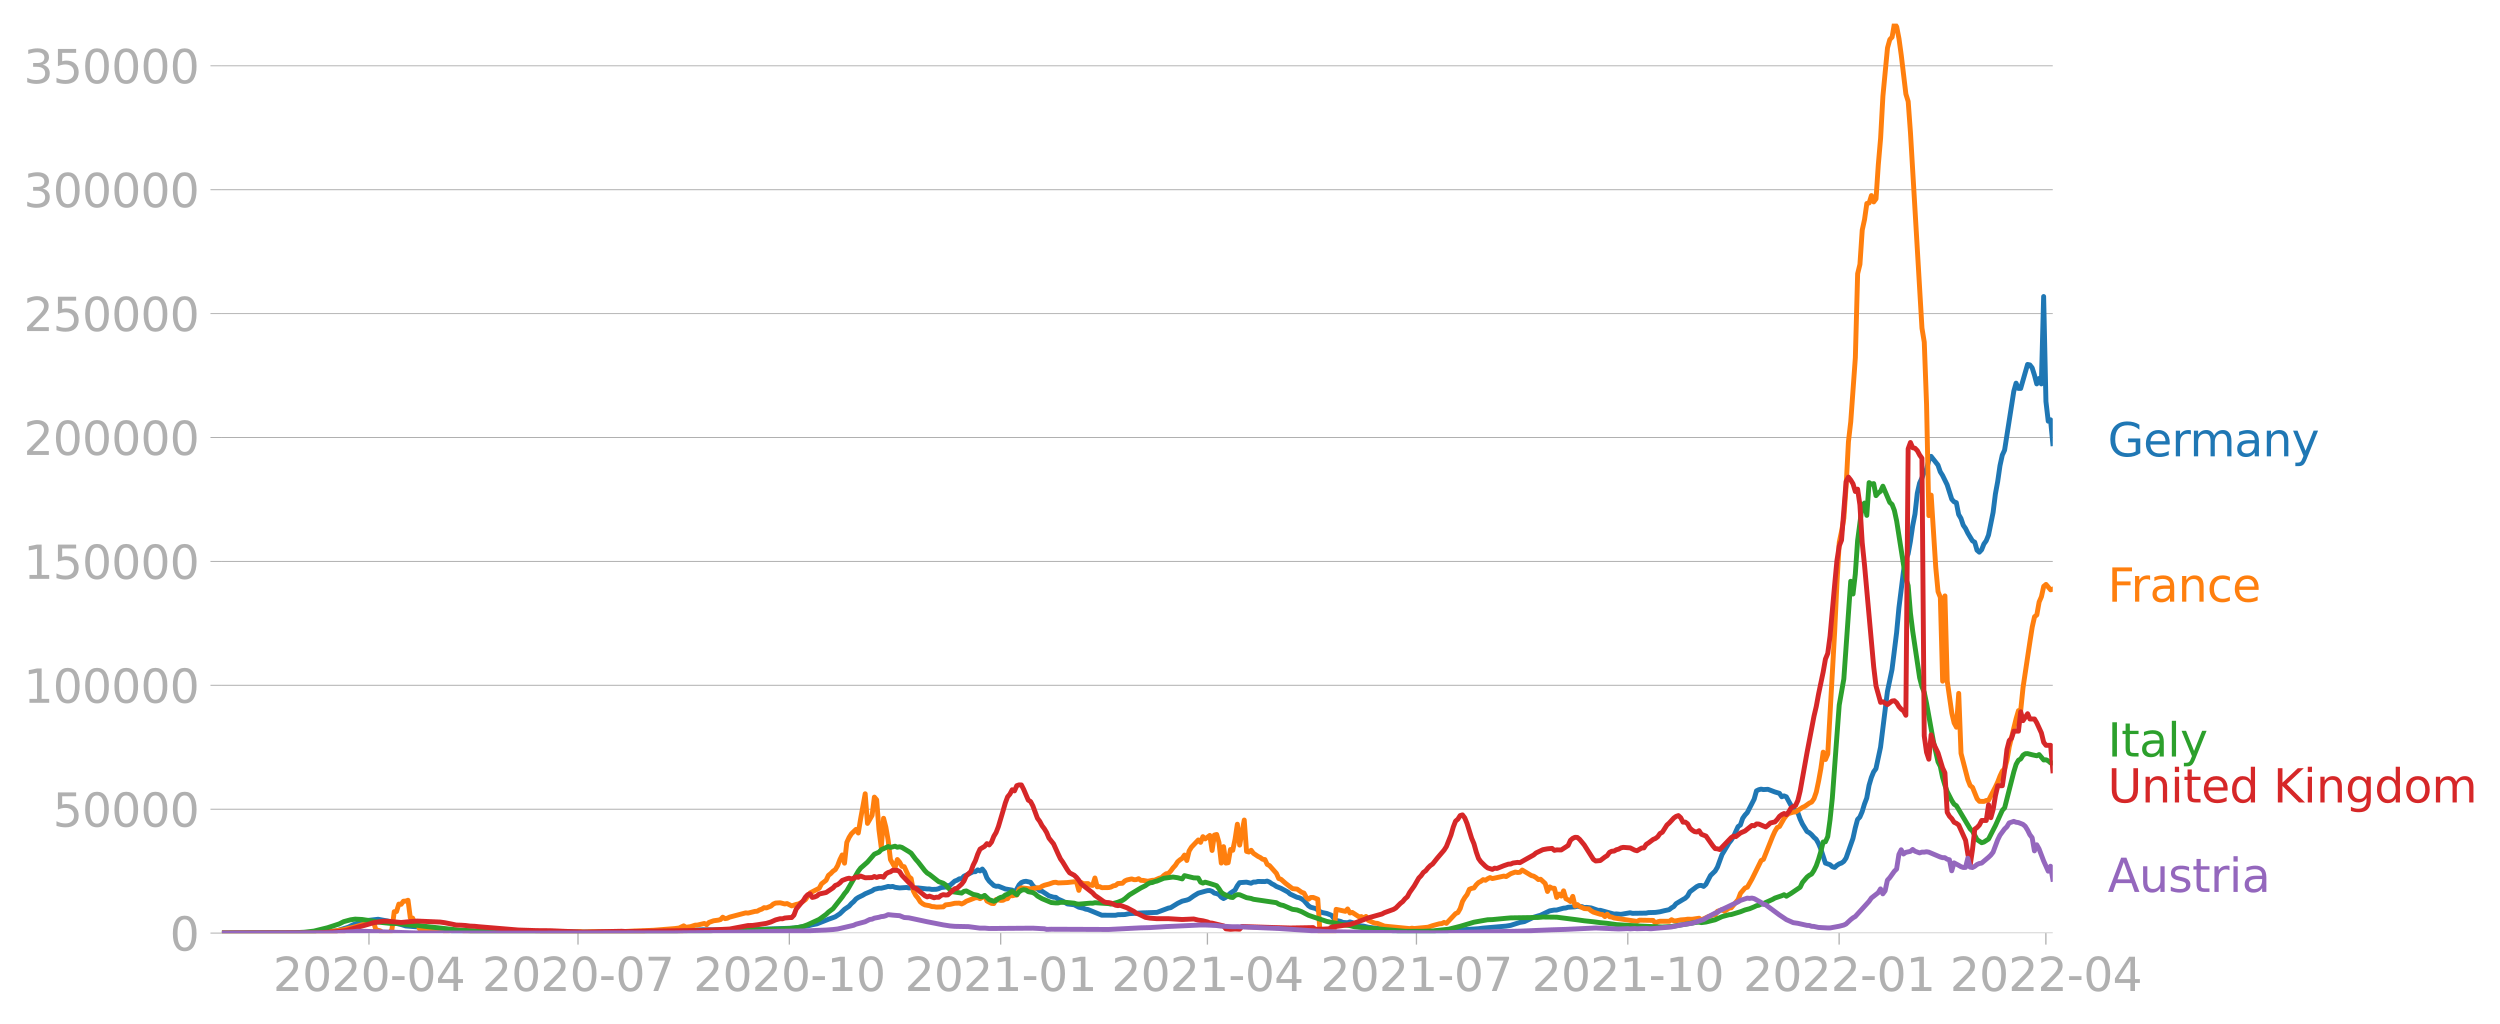 <svg xmlns:xlink="http://www.w3.org/1999/xlink" width="1015.94" height="416.199" viewBox="0 0 761.955 312.149" xmlns="http://www.w3.org/2000/svg"><defs><style>*{stroke-linejoin:round;stroke-linecap:butt}</style></defs><g id="figure_1"><path d="M0 312.15h761.955V0H0v312.15z" style="fill:none" id="patch_1"/><g id="axes_1"><path d="M67.645 284.4h558V7.2h-558v277.2z" style="fill:none" id="patch_2"/><g id="matplotlib.axis_1"><g id="xtick_1"><g id="line2d_1"><defs><path id="m8385f66cf1" d="M0 0v3.5" style="stroke:#b0b0b0;stroke-width:.4"/></defs><use xlink:href="#m8385f66cf1" x="112.453" y="284.4" style="fill:#b0b0b0;stroke:#b0b0b0;stroke-width:.4"/></g><g style="fill:#b0b0b0" transform="matrix(.14 0 0 -.14 83.205 302.038)" id="text_1"><defs><path id="DejaVuSans-32" d="M1228 531h2203V0H469v531q359 372 979 998 621 627 780 809 303 340 423 576 121 236 121 464 0 372-261 606-261 235-680 235-297 0-627-103-329-103-704-313v638q381 153 712 231 332 78 607 78 725 0 1156-363 431-362 431-968 0-288-108-546-107-257-392-607-78-91-497-524-418-433-1181-1211z" transform="scale(.016)"/><path id="DejaVuSans-30" d="M2034 4250q-487 0-733-480-245-479-245-1442 0-959 245-1439 246-480 733-480 491 0 736 480 246 480 246 1439 0 963-246 1442-245 480-736 480zm0 500q785 0 1199-621 414-620 414-1801 0-1178-414-1799Q2819-91 2034-91q-784 0-1198 620-414 621-414 1799 0 1181 414 1801 414 621 1198 621z" transform="scale(.016)"/><path id="DejaVuSans-2d" d="M313 2009h1684v-512H313v512z" transform="scale(.016)"/><path id="DejaVuSans-34" d="M2419 4116 825 1625h1594v2491zm-166 550h794V1625h666v-525h-666V0h-628v1100H313v609l1940 2957z" transform="scale(.016)"/></defs><use xlink:href="#DejaVuSans-32"/><use xlink:href="#DejaVuSans-30" x="63.623"/><use xlink:href="#DejaVuSans-32" x="127.246"/><use xlink:href="#DejaVuSans-30" x="190.869"/><use xlink:href="#DejaVuSans-2d" x="254.492"/><use xlink:href="#DejaVuSans-30" x="290.576"/><use xlink:href="#DejaVuSans-34" x="354.199"/></g></g><g id="xtick_2"><use xlink:href="#m8385f66cf1" x="176.164" y="284.4" style="fill:#b0b0b0;stroke:#b0b0b0;stroke-width:.4" id="line2d_2"/><g style="fill:#b0b0b0" transform="matrix(.14 0 0 -.14 146.916 302.038)" id="text_2"><defs><path id="DejaVuSans-37" d="M525 4666h3000v-269L1831 0h-659l1594 4134H525v532z" transform="scale(.016)"/></defs><use xlink:href="#DejaVuSans-32"/><use xlink:href="#DejaVuSans-30" x="63.623"/><use xlink:href="#DejaVuSans-32" x="127.246"/><use xlink:href="#DejaVuSans-30" x="190.869"/><use xlink:href="#DejaVuSans-2d" x="254.492"/><use xlink:href="#DejaVuSans-30" x="290.576"/><use xlink:href="#DejaVuSans-37" x="354.199"/></g></g><g id="xtick_3"><use xlink:href="#m8385f66cf1" x="240.576" y="284.4" style="fill:#b0b0b0;stroke:#b0b0b0;stroke-width:.4" id="line2d_3"/><g style="fill:#b0b0b0" transform="matrix(.14 0 0 -.14 211.328 302.038)" id="text_3"><defs><path id="DejaVuSans-31" d="M794 531h1031v3560L703 3866v575l1116 225h631V531h1031V0H794v531z" transform="scale(.016)"/></defs><use xlink:href="#DejaVuSans-32"/><use xlink:href="#DejaVuSans-30" x="63.623"/><use xlink:href="#DejaVuSans-32" x="127.246"/><use xlink:href="#DejaVuSans-30" x="190.869"/><use xlink:href="#DejaVuSans-2d" x="254.492"/><use xlink:href="#DejaVuSans-31" x="290.576"/><use xlink:href="#DejaVuSans-30" x="354.199"/></g></g><g id="xtick_4"><use xlink:href="#m8385f66cf1" x="304.988" y="284.4" style="fill:#b0b0b0;stroke:#b0b0b0;stroke-width:.4" id="line2d_4"/><g style="fill:#b0b0b0" transform="matrix(.14 0 0 -.14 275.74 302.038)" id="text_4"><use xlink:href="#DejaVuSans-32"/><use xlink:href="#DejaVuSans-30" x="63.623"/><use xlink:href="#DejaVuSans-32" x="127.246"/><use xlink:href="#DejaVuSans-31" x="190.869"/><use xlink:href="#DejaVuSans-2d" x="254.492"/><use xlink:href="#DejaVuSans-30" x="290.576"/><use xlink:href="#DejaVuSans-31" x="354.199"/></g></g><g id="xtick_5"><use xlink:href="#m8385f66cf1" x="367.999" y="284.4" style="fill:#b0b0b0;stroke:#b0b0b0;stroke-width:.4" id="line2d_5"/><g style="fill:#b0b0b0" transform="matrix(.14 0 0 -.14 338.75 302.038)" id="text_5"><use xlink:href="#DejaVuSans-32"/><use xlink:href="#DejaVuSans-30" x="63.623"/><use xlink:href="#DejaVuSans-32" x="127.246"/><use xlink:href="#DejaVuSans-31" x="190.869"/><use xlink:href="#DejaVuSans-2d" x="254.492"/><use xlink:href="#DejaVuSans-30" x="290.576"/><use xlink:href="#DejaVuSans-34" x="354.199"/></g></g><g id="xtick_6"><use xlink:href="#m8385f66cf1" x="431.71" y="284.4" style="fill:#b0b0b0;stroke:#b0b0b0;stroke-width:.4" id="line2d_6"/><g style="fill:#b0b0b0" transform="matrix(.14 0 0 -.14 402.462 302.038)" id="text_6"><use xlink:href="#DejaVuSans-32"/><use xlink:href="#DejaVuSans-30" x="63.623"/><use xlink:href="#DejaVuSans-32" x="127.246"/><use xlink:href="#DejaVuSans-31" x="190.869"/><use xlink:href="#DejaVuSans-2d" x="254.492"/><use xlink:href="#DejaVuSans-30" x="290.576"/><use xlink:href="#DejaVuSans-37" x="354.199"/></g></g><g id="xtick_7"><use xlink:href="#m8385f66cf1" x="496.122" y="284.4" style="fill:#b0b0b0;stroke:#b0b0b0;stroke-width:.4" id="line2d_7"/><g style="fill:#b0b0b0" transform="matrix(.14 0 0 -.14 466.874 302.038)" id="text_7"><use xlink:href="#DejaVuSans-32"/><use xlink:href="#DejaVuSans-30" x="63.623"/><use xlink:href="#DejaVuSans-32" x="127.246"/><use xlink:href="#DejaVuSans-31" x="190.869"/><use xlink:href="#DejaVuSans-2d" x="254.492"/><use xlink:href="#DejaVuSans-31" x="290.576"/><use xlink:href="#DejaVuSans-30" x="354.199"/></g></g><g id="xtick_8"><use xlink:href="#m8385f66cf1" x="560.533" y="284.4" style="fill:#b0b0b0;stroke:#b0b0b0;stroke-width:.4" id="line2d_8"/><g style="fill:#b0b0b0" transform="matrix(.14 0 0 -.14 531.285 302.038)" id="text_8"><use xlink:href="#DejaVuSans-32"/><use xlink:href="#DejaVuSans-30" x="63.623"/><use xlink:href="#DejaVuSans-32" x="127.246"/><use xlink:href="#DejaVuSans-32" x="190.869"/><use xlink:href="#DejaVuSans-2d" x="254.492"/><use xlink:href="#DejaVuSans-30" x="290.576"/><use xlink:href="#DejaVuSans-31" x="354.199"/></g></g><g id="xtick_9"><use xlink:href="#m8385f66cf1" x="623.545" y="284.4" style="fill:#b0b0b0;stroke:#b0b0b0;stroke-width:.4" id="line2d_9"/><g style="fill:#b0b0b0" transform="matrix(.14 0 0 -.14 594.297 302.038)" id="text_9"><use xlink:href="#DejaVuSans-32"/><use xlink:href="#DejaVuSans-30" x="63.623"/><use xlink:href="#DejaVuSans-32" x="127.246"/><use xlink:href="#DejaVuSans-32" x="190.869"/><use xlink:href="#DejaVuSans-2d" x="254.492"/><use xlink:href="#DejaVuSans-30" x="290.576"/><use xlink:href="#DejaVuSans-34" x="354.199"/></g></g></g><g id="matplotlib.axis_2"><g id="ytick_1"><path d="M67.645 284.4h558" clip-path="url(#p8965f53c51)" style="fill:none;stroke:#b0b0b0;stroke-width:.3;stroke-linecap:square" id="line2d_10"/><g id="line2d_11"><defs><path id="m724ae1d607" d="M0 0h-3.5" style="stroke:#b0b0b0;stroke-width:.3"/></defs><use xlink:href="#m724ae1d607" x="67.645" y="284.4" style="fill:#b0b0b0;stroke:#b0b0b0;stroke-width:.3"/></g><use xlink:href="#DejaVuSans-30" style="fill:#b0b0b0" transform="matrix(.14 0 0 -.14 51.737 289.719)" id="text_10"/></g><g id="ytick_2"><path d="M67.645 246.636h558" clip-path="url(#p8965f53c51)" style="fill:none;stroke:#b0b0b0;stroke-width:.3;stroke-linecap:square" id="line2d_12"/><use xlink:href="#m724ae1d607" x="67.645" y="246.636" style="fill:#b0b0b0;stroke:#b0b0b0;stroke-width:.3" id="line2d_13"/><g style="fill:#b0b0b0" transform="matrix(.14 0 0 -.14 16.108 251.955)" id="text_11"><defs><path id="DejaVuSans-35" d="M691 4666h2478v-532H1269V2991q137 47 274 70 138 23 276 23 781 0 1237-428 457-428 457-1159 0-753-469-1171Q2575-91 1722-91q-294 0-599 50Q819 9 494 109v635q281-153 581-228t634-75q541 0 856 284 316 284 316 772 0 487-316 771-315 285-856 285-253 0-505-56-251-56-513-175v2344z" transform="scale(.016)"/></defs><use xlink:href="#DejaVuSans-35"/><use xlink:href="#DejaVuSans-30" x="63.623"/><use xlink:href="#DejaVuSans-30" x="127.246"/><use xlink:href="#DejaVuSans-30" x="190.869"/><use xlink:href="#DejaVuSans-30" x="254.492"/></g></g><g id="ytick_3"><path d="M67.645 208.872h558" clip-path="url(#p8965f53c51)" style="fill:none;stroke:#b0b0b0;stroke-width:.3;stroke-linecap:square" id="line2d_14"/><use xlink:href="#m724ae1d607" x="67.645" y="208.872" style="fill:#b0b0b0;stroke:#b0b0b0;stroke-width:.3" id="line2d_15"/><g style="fill:#b0b0b0" transform="matrix(.14 0 0 -.14 7.2 214.191)" id="text_12"><use xlink:href="#DejaVuSans-31"/><use xlink:href="#DejaVuSans-30" x="63.623"/><use xlink:href="#DejaVuSans-30" x="127.246"/><use xlink:href="#DejaVuSans-30" x="190.869"/><use xlink:href="#DejaVuSans-30" x="254.492"/><use xlink:href="#DejaVuSans-30" x="318.115"/></g></g><g id="ytick_4"><path d="M67.645 171.108h558" clip-path="url(#p8965f53c51)" style="fill:none;stroke:#b0b0b0;stroke-width:.3;stroke-linecap:square" id="line2d_16"/><use xlink:href="#m724ae1d607" x="67.645" y="171.108" style="fill:#b0b0b0;stroke:#b0b0b0;stroke-width:.3" id="line2d_17"/><g style="fill:#b0b0b0" transform="matrix(.14 0 0 -.14 7.2 176.427)" id="text_13"><use xlink:href="#DejaVuSans-31"/><use xlink:href="#DejaVuSans-35" x="63.623"/><use xlink:href="#DejaVuSans-30" x="127.246"/><use xlink:href="#DejaVuSans-30" x="190.869"/><use xlink:href="#DejaVuSans-30" x="254.492"/><use xlink:href="#DejaVuSans-30" x="318.115"/></g></g><g id="ytick_5"><path d="M67.645 133.344h558" clip-path="url(#p8965f53c51)" style="fill:none;stroke:#b0b0b0;stroke-width:.3;stroke-linecap:square" id="line2d_18"/><use xlink:href="#m724ae1d607" x="67.645" y="133.344" style="fill:#b0b0b0;stroke:#b0b0b0;stroke-width:.3" id="line2d_19"/><g style="fill:#b0b0b0" transform="matrix(.14 0 0 -.14 7.2 138.663)" id="text_14"><use xlink:href="#DejaVuSans-32"/><use xlink:href="#DejaVuSans-30" x="63.623"/><use xlink:href="#DejaVuSans-30" x="127.246"/><use xlink:href="#DejaVuSans-30" x="190.869"/><use xlink:href="#DejaVuSans-30" x="254.492"/><use xlink:href="#DejaVuSans-30" x="318.115"/></g></g><g id="ytick_6"><path d="M67.645 95.58h558" clip-path="url(#p8965f53c51)" style="fill:none;stroke:#b0b0b0;stroke-width:.3;stroke-linecap:square" id="line2d_20"/><use xlink:href="#m724ae1d607" x="67.645" y="95.581" style="fill:#b0b0b0;stroke:#b0b0b0;stroke-width:.3" id="line2d_21"/><g style="fill:#b0b0b0" transform="matrix(.14 0 0 -.14 7.2 100.9)" id="text_15"><use xlink:href="#DejaVuSans-32"/><use xlink:href="#DejaVuSans-35" x="63.623"/><use xlink:href="#DejaVuSans-30" x="127.246"/><use xlink:href="#DejaVuSans-30" x="190.869"/><use xlink:href="#DejaVuSans-30" x="254.492"/><use xlink:href="#DejaVuSans-30" x="318.115"/></g></g><g id="ytick_7"><path d="M67.645 57.817h558" clip-path="url(#p8965f53c51)" style="fill:none;stroke:#b0b0b0;stroke-width:.3;stroke-linecap:square" id="line2d_22"/><use xlink:href="#m724ae1d607" x="67.645" y="57.817" style="fill:#b0b0b0;stroke:#b0b0b0;stroke-width:.3" id="line2d_23"/><g style="fill:#b0b0b0" transform="matrix(.14 0 0 -.14 7.2 63.136)" id="text_16"><defs><path id="DejaVuSans-33" d="M2597 2516q453-97 707-404 255-306 255-756 0-690-475-1069Q2609-91 1734-91q-293 0-604 58T488 141v609q262-153 574-231 313-78 654-78 593 0 904 234t311 681q0 413-289 645-289 233-804 233h-544v519h569q465 0 712 186t247 536q0 359-255 551-254 193-729 193-260 0-557-57-297-56-653-174v562q360 100 674 150t592 50q719 0 1137-327 419-326 419-882 0-388-222-655t-631-370z" transform="scale(.016)"/></defs><use xlink:href="#DejaVuSans-33"/><use xlink:href="#DejaVuSans-30" x="63.623"/><use xlink:href="#DejaVuSans-30" x="127.246"/><use xlink:href="#DejaVuSans-30" x="190.869"/><use xlink:href="#DejaVuSans-30" x="254.492"/><use xlink:href="#DejaVuSans-30" x="318.115"/></g></g><g id="ytick_8"><path d="M67.645 20.053h558" clip-path="url(#p8965f53c51)" style="fill:none;stroke:#b0b0b0;stroke-width:.3;stroke-linecap:square" id="line2d_24"/><use xlink:href="#m724ae1d607" x="67.645" y="20.053" style="fill:#b0b0b0;stroke:#b0b0b0;stroke-width:.3" id="line2d_25"/><g style="fill:#b0b0b0" transform="matrix(.14 0 0 -.14 7.2 25.372)" id="text_17"><use xlink:href="#DejaVuSans-33"/><use xlink:href="#DejaVuSans-35" x="63.623"/><use xlink:href="#DejaVuSans-30" x="127.246"/><use xlink:href="#DejaVuSans-30" x="190.869"/><use xlink:href="#DejaVuSans-30" x="254.492"/><use xlink:href="#DejaVuSans-30" x="318.115"/></g></g></g><path d="m67.645 284.4 28.705-.104 2.8-.169 2.801-.36.7-.082 3.5-1.083 1.401-.722 1.4-.537.7-.387.7-.218 4.902-.564 4.2.786.7.336 2.1.476 1.401.437 4.9.405 1.401.245 7.702.789 1.4.013 8.401.252 2.1.063 18.904.088 3.5-.13 4.902.126 15.402-.02 6.301-.139 13.303-.433 2.1-.1 11.202.102 2.1-.093 2.801-.076 9.102-.332 2.8-.104 4.201-.652 1.4-.362 1.4-.277 2.1-.831 1.401-.563 1.4-.497.7-.265 1.4-.924 1.401-1.345 1.4-.96.7-.796.7-.592.7-.803.7-.468 1.401-.692.7-.426 1.4-.59.7-.304.7-.469 1.4-.335.701.002 1.4-.34.7-.219.7.101.7-.1.7.274 1.401.198 2.1-.146.7.13 2.801.01 2.8.317.7-.005.7.147 1.401-.045.7-.175.7-.341 1.4-.174.7-.383.7-.176 1.401-1.246.7-.262.7-.435.7-.04.7-.747 2.801-1.357.7-.03.7-.55.7.322.7-.568.7.89.7 1.817.7.972 1.401 1.328.7.246.7-.038 2.1.843 2.101.36.7.665.7-.963.7-1.295.7-.715.7-.286.7-.098 1.401.31.7 1.022.7.65.7.33.7.578.7.154 1.401.906.7.486 1.4.42.7.044.7.535 1.4.606 1.401.856 2.1.268 1.4.738 1.401.318.7.278.7.116 4.201 1.729 4.2.012.7-.168 2.101-.046 1.4-.275 2.1-.126 2.101-.12 1.4-.041 2.801-.1 3.5-1.306.7-.132 2.101-1.304 1.4-.68 1.4-.336.7-.256 1.401-.997 1.4-.85 2.1-.59.7-.178.701-.034.7.253.7.537.7.149.7.287.7.796.7.42.7-.386L375 272.22l1.4-.935.7-1.297.7-.973 2.101-.151 1.4.324.7-.344.7-.01.7-.185 2.101.038.7-.147.7.286.7.516.7.347.7.48 1.4.565 2.101 1.125.7.63 2.1.984.7.152.701.338.7.489 1.4 1.612.7.448 1.4.37.7.417.701.553.7.277 1.4.28 1.4.543.7.907.7.646 1.401.329.7.309 1.4.09.7-.248.7.18 1.401.793 1.4.245.7.063 1.4.336 4.201.537 1.4.348 2.101.178 11.902.251 7.702-.459 4.9-.312 1.4-.1 1.4-.174 7.002-.612 1.4-.23 2.8-.893 1.401-.256 2.8-1.32 1.4-.417.701-.198 2.8-1.34 1.4-.244h.7l2.101-.57.7-.058.7-.22 2.1-.13.701-.184.7.138.7-.04.7.335.7-.083 1.4.163 2.101.73.7.001 4.201 1.15.7-.048 1.4.13 2.8-.483.701.174 4.2-.065.7-.156 2.101-.06 1.4-.197 1.4-.341 1.401-.296.7-.552.7-.399.7-.869 2.1-1.269.7-.4.701-.668.7-1.29 2.1-1.58.7-.334.7-.036.7.303.701-.638 1.4-2.688 1.4-1.35.7-1.188 1.4-3.833 2.101-3.513.7-.873.7-1.102 1.4-3.057.7-.467.701-2.033.7-.996.7-.759 2.1-4.092.7-2.53.7-.345.701-.18.7.138 1.4-.08 2.1.802 1.401.418.7 1.046.7-.26.7.28 1.4 2.576.7 1.016 1.401 1.222.7 1.974.7 1.504 1.4 2.288.7.356.7.61.701.798.7.609.7 1.267.7 1.677 1.4 4.3 1.4.487.701.606.7.233.7-.627.7-.45.7-.261.7-.497.7-1.023 2.101-5.992.7-3.183.7-2.593.7-.727.7-1.633.7-2.321.7-1.843.701-3.872.7-2.388.7-1.721.7-.96 1.4-6.539 2.101-16.993 1.4-6.71 1.4-11.245.7-7.51 1.4-11.188.701-3.618.7-1.61.7-3.848.7-4.801.7-3.559.7-6.332.7-3.091.7-1.533.701-1.829.7-.75.7-2.779.7-1.267 2.1 2.666.7 2.028.701 1.118 1.4 2.86 1.4 4.403.7.77.7.28.7 3.594.701 1.179.7 2.082.7 1.004.7 1.432 1.4 2.335.7.41.7 2.442.701.61.7-.74.7-1.766.7-.969.7-1.734 1.4-6.92.7-5.62.701-3.802.7-4.842.7-3.207.7-1.505 2.8-17.913.701-2.498.7 1.599.7.007 2.1-7.314.7.145.7.886.701 2.22.7 2.677.7-1.648.7 1.646.7-26.624.7 31.997.7 5.996.7-.427.701 7.283h0" clip-path="url(#p8965f53c51)" style="fill:none;stroke:#1f77b4;stroke-width:1.5;stroke-linecap:square" id="line2d_26"/><path d="m67.645 284.4 28.005-.107 3.5-.224 2.801-.309 2.8-.435 1.4-.375 1.401-.299 2.8-.79.7-.107.7-.581.701-.203.7.196.7-.155.7 2.344 1.4.372.7.673h2.101l.7-1.151.7-5.384.7-.052.7-2.259.7.07.7-.949.701-.035.7-.255.7 5.358.7.075.7 1.595.7.152.7 1.541.7-.1.701.23.7.05 1.4-.184.7.351.7-.316.7.247 1.401.125 1.4.554.7-.603 2.1.08 2.101.077.7.39 9.802.19.7-.332.7.017 1.4-.207 1.4.089.7.367 1.401-.109.7.132 2.1-.127.7-.415.7.43 3.502-.017 4.2-.017 3.5.023.701.081 2.8-.135 1.4.088 2.101-.087 3.5.02h1.401l3.5-.005 4.201-.223 2.1-.06 2.101-.098 2.1-.092 6.302-.505 1.4-.172 1.4-.664.7.445 1.4-.204 1.4-.45.701-.029 2.1-.489.7.378.7-.693 1.4-.503 1.401-.192.7-.163.7-.734.7.443.7-.133.7-.339 4.902-1.293.7.073 1.4-.34.7-.18.7-.05.7-.4.7-.24.7-.453.7.085 1.401-.564.7-.612.7-.31 1.4-.081 1.4.358.7-.122 1.401.706 1.4-.449.7-.144.7-.357 1.4-.967 1.401-2.024 2.8-1.445.7-1.333 1.401-1.086.7-1.494.7-.547.7-.729.7-.48.7-1.192.7-1.858.7-1.416.701 2.506.7-6.336.7-1.52.7-1.094 1.4-1.343.7 1.097.7-4.269 1.401-7.685.7 9.028 1.4-2.445.7-5.562.7.821.7 9.136.701 5.393.7-8.904.7 2.726.7 3.972.7 5.902 1.4 2.454.7-2.48.701.815.7 1.27.7.094 1.4 3.059.7.538.7 3.85.7 1.304.701.84.7 1.132.7.56.7.364 1.4.24.7.273.7.024.701.136 2.1-.075.7-.604 1.4-.166 1.401-.328 1.4-.04.7.25.7-.328.7-.488 2.801-1.075.7-.014.7.295 1.4-.832.7 1.547 1.401.738.7.04.7-1.244 1.4.283.7-.04.7-.392.7-.105.701-1.008.7.144.7-.19.7-.055.7-1.803.7-.373 1.4.145 1.401.182 2.1-.365.7.002.7-.46.7-.305 1.401-.365 1.4-.484.7-.054.7.203 2.801-.124 2.1-.236.7.059.7 2.567.7-2.414.701.373 1.4-.036.7.466.7.107.7-2.272.7 2.687.7-.07.701.328 2.1-.029.7-.155.7-.37.7-.122.7-.58 1.401-.091.7-.7.7-.312 1.4-.305.7.225.7-.008.701-.289.7.509.7.014 1.4.262 1.4-.292.7-.033 1.401-.61.7-.17.7-.687.7-.498.7-.1.7-.739.7-.955.701-.754.7-1.083.7-.602.7-.455.7-1.007.7 1.654.7-2.9.7-1.142 2.101-2.213.7.724.7-1.73.7.685 1.401-1.06.7 4.582.7-4.695.7-.182.7 2.446.7 6.271.7-5.001.7 5.019.701-.134.7-4.02.7.241.7-3.353.7-4.594.7 6.365 1.4-7.634.701 9.551.7.199.7-.534.7.926 1.4.945.7.348.7.526.701.081.7 1.484.7.365 2.1 2.359.7 1.573.7.237 1.401 1.239 2.1 1.606 1.4.136 1.401.981.7.243.7 1.306.7.55.7-.53.7-.005 1.4.54.701 10.342h4.2l.7-7.246 2.801.602.7-.723.7 1.22.7-.176 2.101 1.368.7-.087.7.413.7-.455.7 1.196 1.4.621.701.238.7.052 2.1.832 7.702.762.7-.128.7.103 4.2-.397 1.401-.484 2.1-.571.7-.05.7-.364.7.284 2.801-2.967.7-.315.7-1.215.7-2.171.7-1.192.701-.914.7-1.59.7-.292.7-.132.7-.961.7-.686.7-.359.7-.529.701.203.7-.482.7-.343.7.305 3.501-.755.7.148 1.4-.879 1.4-.511.7.154.7-.087.701-.667 2.8 1.685.7.185.7.428.7.592.701-.085 1.4 1.298.7 2.426.7-1.394.7.396.7.025.7 2.793.701-1.017.7.597.7-1.594.7 2.406.7.347.7.5.7-1.565.7 2.934.701-.428.7.562 1.4.65 1.4.088.7.598.7.403 2.101.655.7.084.7.613.7-.728.7.764.7.116.701.281 7.001 1.038.7-.376 4.201.08.7.876.7-.48.7-.15 2.801.016.7-.483.7.364.7-.029 1.4-.28 1.4-.101.701-.108 1.4.016 2.1-.311.7.503 2.101-.983 1.4-.483.7-.038.7-1.129.7-.176.7-.35.701.56 1.4-.967.7-.115 2.1-2.534.7-1.876 1.401-1.648.7-.22 1.4-2.47 2.801-5.667.7-.347 2.8-7.001.7-1.551.7-1.14.701-.333 1.4-2.451.7-.911.7-.571 1.4-.448.7-.05 2.101-1.375.7-.322 1.4-.997.7-.327.701-1.022.7-2.006.7-3.316.7-3.882.7-4.971.7 2.241.7-1.656 1.401-24.905.7-12.398.7-14.897.7-12.356.7-3.316.7-3.993.7-9.945.7-13.39.701-6.08 1.4-19.485.7-25.643.7-2.854.7-10.45.7-3.19.7-4.909.701-.16.7-2.259.7 1.939.7-.941.7-10.407.7-8.058.7-12.832 1.401-14.72.7-2.537.7-.736.7-4.109.7.954.7 3.638.7 5.088 1.401 11.772.7 2.269.7 9.56 3.5 59.522.701 4.273.7 18.994.7 33.88.7-6.25 1.4 21.981.7 7.431.7 1.752.701 25.542.7-25.989.7 25.973 1.4 9.765.7 2.972.7 1.309.7-10.31.701 18.274 2.1 8.082.7 1.77.7.51 1.4 3.485.701.778 1.4.035.7-.294.7-.06 2.1-4.106.701-1.512.7-1.818.7-1.479.7-.68.7-2.555.7-4.169 2.101-8.59.7-2.4.7-.206.7-6.884 2.1-13.946.7-4.468.701-3.118.7-.569.7-3.936.7-1.615.7-3.147.7-.587 1.4 1.652.701-.25h0" clip-path="url(#p8965f53c51)" style="fill:none;stroke:#ff7f0e;stroke-width:1.5;stroke-linecap:square" id="line2d_27"/><path d="m67.645 284.4 21.704-.094 3.5-.19 2.801-.329 4.2-1.035 3.501-1.149 1.4-.701 2.101-.566 1.4-.204 2.1.108 2.801.421 2.1.366 1.4.158 2.101.22 2.8.092 1.4.172 1.401.179 2.1.236.7-.076 2.101.296 11.202 1.246 1.4.025 7.002.332 16.803.284 2.8.034 4.2-.035 11.903.058 15.403-.056 11.902-.251 8.401-.51 3.501-.064 2.8-.062 4.201.033 6.301-.183 3.501-.167 2.8-.338 1.4-.309 1.401-.516 3.5-1.618 2.101-1.53.7-.674 1.4-1.046 2.8-3.56.701-1.032.7-.827 3.5-6.011.7-.932 2.101-1.84 2.1-2.422 1.4-.618.701-.74 1.4-.634.7-.335.7.276 1.4-.372.7.313.701-.142.7.194 2.1 1.272.7.478 1.4 1.876.701.774 2.1 2.702.7.707.7.418 2.801 2.203 1.4.481.7.487.7.858 1.4 1.252 2.801.405.7-.52.7-.133 2.101 1.053 1.4.29.7.394.7.021.7-.392 1.4 1.302 1.401.474.7-.248.7-.587.7-.342.7-.153.7-.573.7-.24 1.401-.893 1.4 1.05.7-.879.7-.472.7-.187.7.122.701.491 1.4.276.7.396.7.656 1.4.804 1.401.582 1.4.592 1.4.128.7-.01.7-.175 1.401-.025 2.8.276.7.217.7.076 3.501-.299.7.025.7-.16 4.201.277.7.15 2.1-.579 1.401-.561.7-.468 1.4-1.201 3.501-2.123 1.4-.7.7-.51.7-.355.7-.084.7-.287.701-.155 2.1-.861 2.1-.28.7-.083 1.401.197 1.4.365.7-.998 2.801.677 1.4.057.7 1.251.7.29.7-.285 1.401.394 1.4.45.7.24.7.895.7 1.1.7.537 2.101.968.7.097.7-.612.7-.267.7.026 2.101.89 1.4.246.7.25 7.002 1.037.7.433.7.27.7.138 2.8 1.187 1.4.186 1.401.529 2.1 1.103 2.1.719 3.501 1.158 2.1.405 2.801.592 2.1.264 1.4.363 2.801.293 4.201.346 8.402.744 5.6-.006 2.801-.116 4.901-.528 3.5-.882 4.201-1.253 2.1-.379 2.101-.369 1.4-.042 2.1-.21 2.101-.196 1.4-.12 8.402-.134 1.4-.128 4.2.053 2.801.356 3.501.446 2.1.295 2.8.297 2.101.272 2.1.203 2.801.39 3.5.23 4.202.232 6.3.269 2.801-.148 7.702-1.293.7-.03.7.131 1.4-.176 2.8-.684 2.1-.962 2.101-.57.7-.07 2.8-.844 1.401-.555 1.4-.37 1.4-.582.7-.338.7-.143.701-.348.7-.169 2.8-1.265.7-.405 2.101-.711.7-.31.7.463 1.4-.85 2.801-1.897.7-1.466 1.4-1.635.7-.549.7-.378.701-1.091.7-1.418.7-1.994.7-2.37.7-2.885.7-.062.7-1.575.7-5.127.701-6.656 1.4-18.999.7-9.33 1.4-7.929 2.101-29.783.7 3.88.7-6.073.7-10.197 1.4-10.687.7-.768.7 3.76.701-9.988.7.496.7-.196.7 3.67.7-.82.7-.514.7-1.542 2.101 4.947.7.617.7 1.818.7 3.24 2.1 13.377.701 4.141.7 2.162.7 8.413.7 5.57 2.1 14.108.7 2.716.701 1.73.7 3.33 2.1 11.636 1.4 6.212.7 1.383.701 3.389.7 2.352.7 1.957 1.4 2.733.7 1.094.7.463 4.201 7.06.7.669 1.4 2.613 1.401.93.7-.216 1.4-.906 1.4-2.75.7-1.356 1.401-3.125.7-1.525.7-.76 2.8-10.986.701-2.27.7-1.245.7-.405.7-1.132.7-.454.7-.03 1.4.36 1.401.305.7-.366 1.4 1.644.7-.07.7.346.7.605.701.025h0" clip-path="url(#p8965f53c51)" style="fill:none;stroke:#2ca02c;stroke-width:1.5;stroke-linecap:square" id="line2d_28"/><path d="m67.645 284.4 29.405-.075 6.301-.436 2.1-.28 6.302-1.76 2.1-.626 2.8-.428 1.401-.019 4.2.378 2.801-.27 2.1-.16 7.002.3 1.4.197 2.1.415 1.4.298 1.401.048 1.4.09 1.4.181 1.4.063 1.401.145 11.902.99 5.601.182 4.2.032 8.402.361 1.4.09 3.501-.065 1.4-.07 7.002-.148 1.4.083 20.304-.323 2.1.02 9.102-.465 5.6-1.06 1.401-.033 1.4-.195 2.8-.434 1.401-.432 1.4-.624 1.4-.37.7.036.7-.24 1.401-.132.7-.012.7-.737.7-1.863 1.4-1.72.7-.761.7-1.146.701-.745.7-.248.7 1.088.7-.15.7-.29.7-.603 2.101-.456 2.1-1.41.7-.748.7-.244.7-.528.7-.74 1.401-.528.7-.165.7.214.7-.197.7-.416.7.12.7-.373 1.401.517 2.1-.052.7-.332.7.289.7-.26.701-.041.7.237.7-1.009.7-.432.7-.205.7-.474 1.4.038.701.363.7 1.142 2.1 2.194.7.638.7.944.7.15 2.801 2.304.7.334.7-.233 1.4.504.701-.172.7.032.7-.555.7-.258.7.115.7-.045 2.101-1.883.7-.128 1.4-1.272.7-.932.7-1.556 1.4-1.357.701-1.896.7-1.41.7-1.987.7-1.521 1.4-.852.7-.823.7.396.701-.863.7-1.756.7-1.174.7-1.815 1.4-4.71.7-2.447.7-1.886.701-.842.7-1.329.7.347.7-1.588.7-.237.7.01.7 1.362 1.401 3.273.7.43.7 1.329 1.4 3.775.7.937.7 1.318.7.936.701 1.167.7 1.679 1.4 1.766 1.4 3.089.7 1.47.7.99 1.401 2.314.7.962 1.4.737.7.66.7.87.7 1.078 3.502 2.746.7.776 1.4.97 1.4 1 .7.195.7.035.7.156 1.4.647.7.125.701-.094 2.1.755 2.1 1.11.7.56.701.23 2.1 1.02 1.4.23 2.101.171 3.5-.01 4.201.256 3.501-.16 1.4.34 1.4.212 1.4.348.701.303.7.053 3.5.854.7.886 1.401.15 1.4-.104 1.4.068.7-.82 2.801.096 6.301.198 5.601.163 7.002-.121.7.524 2.1-.043 2.1-.109.7-.516 5.602-.806 2.1-.682 2.1-.786 1.4-.552 4.201-1.184.7-.385 2.801-1.02.7-.42 1.4-1.408.7-.544.7-.852.7-.602.7-1.316 1.401-1.991 1.4-2.422.7-.708.7-1.005.7-.483.7-.884.701-.7.7-.482 1.4-1.762 2.1-2.467.7-1.086 1.401-3.535.7-2.415.7-1.806.7-.595.7-1.103.7-.212.7.923.701 1.713 1.4 4.508.7 1.653.7 2.509.7 1.99.7.983 1.401 1.376.7.524 1.4.433.7-.368.7.093 2.101-.848 1.4-.476.7-.028.7-.306 1.4-.193.7.081 2.101-1.187 2.1-1.167.7-.6 2.101-1.004 1.4-.26 1.4-.13.7.59.7-.14 1.401.019 2.1-1.366.7-1.57.7-.591.7-.327.701.046.7.576 1.4 1.698 2.8 4.418.701.481 1.4-.13 1.4-1.077.7-.421.7-.998.7-.34.701-.054.7-.408.7-.18.7-.391.7-.155 1.4.11.7.051 1.401.699.7.173 1.4-.832.7-.045.7-1.077.7-.427 1.401-1.062.7-.297.7-.524.7-1.002.7-.369 1.4-2.198.701-.62 1.4-1.522.7-.497.7-.238.7.643.7 1.36.7-.018.701.508.7 1.321.7.62.7.44.7.116.7-.385.7 1.082 1.401.55 2.1 2.984.7.829.7.08.7.215 3.501-3.644.7-.447.7.15 1.4-1.108 1.401-.616 2.1-1.682.7.1.7-.553.7.03 2.101.887.7-.528.7-.682 1.4-.331.7-.741.701-.954.7-.535.7-.329.7.325.7-.798.7-1.163.7-.51.7-.31.701-1.53.7-2.918 2.1-11.725 2.101-10.991.7-2.986.7-3.802 1.4-6.675.7-4.001.7-1.706.7-5.263 1.401-15.582.7-7.457.7-4.46.7-1.76 1.4-17.917.7-1.304.701.889.7 1.157.7 2.335.7-.71.7 4.798.7 11.488.7 6.813 2.101 23.306.7 7.713.7 5.838 1.4 5.026.7-.179 1.401.846 1.4-1.08.7-.085.7.625.7 1.183.7.772.7.515.701 1.332.7-81.211.7-1.922.7 1.602.7.16.7.725.7 1.318.7.992.701 84.615.7 5.003.7 2.116.7-7.42.7 2.564 1.4 2.93 1.401 4.598.7 1.478.7 12.032.7 1.208.7.727.7 1.1.7.323.7.508 2.101 4.675.7 4.232.7 3.346.7-4.725.7-6.262.7-.505.701-.748.7-1.391h1.4l.7-4.789.7 3.94.7-2.519.7-4.192.701-3.038h1.4l.7-4.83.7-6.208.7-2.728.7-.697.7-2.162h1.401l.7-5.907.7 2.7 1.4-2.107.7 1.604h1.401l.7 1.189 1.4 3.057.7 2.864.7.911h1.4l.701 7.768h0" clip-path="url(#p8965f53c51)" style="fill:none;stroke:#d62728;stroke-width:1.5;stroke-linecap:square" id="line2d_29"/><path d="m67.645 284.4 33.606-.096 6.301-.33 1.4-.143 2.1.014 15.404.485 16.102.037 21.704.01 12.603-.027 14.702-.04 13.303.008 14.002-.128 7.001-.1 9.102-.22 10.502-.157 2.8-.112 3.501-.14 2.1-.153 1.4-.162 4.902-1.131.7-.33 2.8-.748 1.4-.698.7-.09.7-.312 1.4-.263.701-.21.7-.065.7-.2.7-.337 1.4.157 1.4.115.701.046 1.4.56 1.4.095 5.602 1.199 4.9.959 2.1.321 1.401.122 4.2.086 3.501.466 1.4-.014 1.4.12 13.303-.104 2.8.151.7.027.701.195 1.4-.05 17.503.074 9.802-.5 2.8-.073 4.902-.31 2.1-.087 8.401-.396 1.4.002 1.401.056 2.1.109 1.4.178 3.501.194 1.4-.023 12.603.546 14.002.937 14.003.262 21.003.124 24.505-.516 9.802-.407 4.2-.126 9.102-.426 7.001.3 2.8-.113.7.079 1.401-.103.7.07 2.8-.084 1.401.092 6.301-.555 2.8-.58 3.501-.555 2.1-.656 1.4-.46 1.401-.85 2.1-1.119.7-.25.7-.527 2.101-.971 3.5-1.678.7-.433 2.101-.707.7.092.7-.102.7.167 2.101 1.16.7.57.7.143 4.201 3.105 1.4.934.7.48 2.1.931 1.401.197 2.8.635.7.026.7.256.701.036 1.4.308 2.8.148.7.012 2.801-.521 1.4-.36.7-.332 1.401-1.31.7-.557.7-.41 4.201-4.617.7-1.008 2.1-1.641.7-1.152.7 1.513.7-.927.701-3.229.7-.759 1.4-1.958.7-.684.7-4.447.7-1.426.7 1.286.701-.504 1.4-.297.7-.582.7.53 1.4.517.7-.237.701.012.7-.128.7.119 3.5 1.482.701.206.7.006.7.468.7.166.7 3.359.7-2.418 1.4.743.701.415.7.25.7-.017.7-2.802.7 2.706.7.133.7-.363.7-.548.701-.321.7-.119 2.1-1.774.7-.664.7-.896 1.401-3.751.7-1.422 1.4-1.906.7-.667.7-1.164 1.4-.475.701.266.7.093 1.4.554.7.595.7 1.126.7 1.425.7.916.701 4.013.7-1.856.7 1.242 1.4 3.673 1.4 3.13.7-1.5.701 3.967h0" clip-path="url(#p8965f53c51)" style="fill:none;stroke:#9467bd;stroke-width:1.5;stroke-linecap:square" id="line2d_30"/><g style="fill:#1f77b4" transform="matrix(.14 0 0 -.14 642.385 139.09)" id="text_18"><defs><path id="DejaVuSans-47" d="M3809 666v1253H2778v519h1656V434q-365-259-806-392-440-133-940-133-1094 0-1712 639-617 640-617 1780 0 1144 617 1783 618 639 1712 639 456 0 867-113 411-112 758-331v-672q-350 297-744 447t-828 150q-857 0-1287-478-429-478-429-1425 0-944 429-1422 430-478 1287-478 334 0 596 58 263 58 472 180z" transform="scale(.016)"/><path id="DejaVuSans-65" d="M3597 1894v-281H953q38-594 358-905t892-311q331 0 642 81t618 244V178Q3153 47 2828-22t-659-69q-838 0-1327 487-489 488-489 1320 0 859 464 1363 464 505 1252 505 706 0 1117-455 411-454 411-1235zm-575 169q-6 471-264 752-258 282-683 282-481 0-770-272t-333-766l2050 4z" transform="scale(.016)"/><path id="DejaVuSans-72" d="M2631 2963q-97 56-211 82-114 27-251 27-488 0-749-317t-261-911V0H581v3500h578v-544q182 319 472 473 291 155 707 155 59 0 131-8 72-7 159-23l3-590z" transform="scale(.016)"/><path id="DejaVuSans-6d" d="M3328 2828q216 388 516 572t706 184q547 0 844-383 297-382 297-1088V0h-578v2094q0 503-179 746-178 244-543 244-447 0-707-297-259-296-259-809V0h-578v2094q0 506-178 748t-550 242q-441 0-701-298-259-298-259-808V0H581v3500h578v-544q197 322 472 475t653 153q382 0 649-194 267-193 395-562z" transform="scale(.016)"/><path id="DejaVuSans-61" d="M2194 1759q-697 0-966-159t-269-544q0-306 202-486 202-179 548-179 479 0 768 339t289 901v128h-572zm1147 238V0h-575v531q-197-318-491-470T1556-91q-537 0-855 302-317 302-317 808 0 590 395 890 396 300 1180 300h807v57q0 397-261 614t-733 217q-300 0-585-72-284-72-546-216v532q315 122 612 182 297 61 578 61 760 0 1135-394 375-393 375-1193z" transform="scale(.016)"/><path id="DejaVuSans-6e" d="M3513 2113V0h-575v2094q0 497-194 743-194 247-581 247-466 0-735-297-269-296-269-809V0H581v3500h578v-544q207 316 486 472 280 156 646 156 603 0 912-373 310-373 310-1098z" transform="scale(.016)"/><path id="DejaVuSans-79" d="M2059-325q-243-625-475-815-231-191-618-191H506v481h338q237 0 368 113 132 112 291 531l103 262L191 3500h609L1894 763l1094 2737h609L2059-325z" transform="scale(.016)"/></defs><use xlink:href="#DejaVuSans-47"/><use xlink:href="#DejaVuSans-65" x="77.49"/><use xlink:href="#DejaVuSans-72" x="139.014"/><use xlink:href="#DejaVuSans-6d" x="178.377"/><use xlink:href="#DejaVuSans-61" x="275.789"/><use xlink:href="#DejaVuSans-6e" x="337.068"/><use xlink:href="#DejaVuSans-79" x="400.447"/></g><g style="fill:#ff7f0e" transform="matrix(.14 0 0 -.14 642.385 183.387)" id="text_19"><defs><path id="DejaVuSans-46" d="M628 4666h2681v-532H1259V2759h1850v-531H1259V0H628v4666z" transform="scale(.016)"/><path id="DejaVuSans-63" d="M3122 3366v-538q-244 135-489 202t-495 67q-560 0-870-355-309-354-309-995t309-996q310-354 870-354 250 0 495 67t489 202V134Q2881 22 2623-34q-257-57-548-57-791 0-1257 497-465 497-465 1341 0 856 470 1346 471 491 1290 491 265 0 518-55 253-54 491-163z" transform="scale(.016)"/></defs><use xlink:href="#DejaVuSans-46"/><use xlink:href="#DejaVuSans-72" x="50.27"/><use xlink:href="#DejaVuSans-61" x="91.383"/><use xlink:href="#DejaVuSans-6e" x="152.662"/><use xlink:href="#DejaVuSans-63" x="216.041"/><use xlink:href="#DejaVuSans-65" x="271.021"/></g><g style="fill:#2ca02c" transform="matrix(.14 0 0 -.14 642.385 230.578)" id="text_20"><defs><path id="DejaVuSans-49" d="M628 4666h631V0H628v4666z" transform="scale(.016)"/><path id="DejaVuSans-74" d="M1172 4494v-994h1184v-447H1172V1153q0-428 117-550t477-122h590V0h-590q-666 0-919 248-253 249-253 905v1900H172v447h422v994h578z" transform="scale(.016)"/><path id="DejaVuSans-6c" d="M603 4863h575V0H603v4863z" transform="scale(.016)"/></defs><use xlink:href="#DejaVuSans-49"/><use xlink:href="#DejaVuSans-74" x="29.492"/><use xlink:href="#DejaVuSans-61" x="68.701"/><use xlink:href="#DejaVuSans-6c" x="129.98"/><use xlink:href="#DejaVuSans-79" x="157.764"/></g><g style="fill:#d62728" transform="matrix(.14 0 0 -.14 642.385 244.578)" id="text_21"><defs><path id="DejaVuSans-55" d="M556 4666h635V1831q0-750 271-1080 272-329 882-329 606 0 878 329 272 330 272 1080v2835h634V1753q0-912-452-1378Q3225-91 2344-91q-885 0-1337 466-451 466-451 1378v2913z" transform="scale(.016)"/><path id="DejaVuSans-69" d="M603 3500h575V0H603v3500zm0 1363h575v-729H603v729z" transform="scale(.016)"/><path id="DejaVuSans-64" d="M2906 2969v1894h575V0h-575v525q-181-312-458-464-276-152-664-152-634 0-1033 506-398 507-398 1332t398 1331q399 506 1033 506 388 0 664-152 277-151 458-463zM947 1747q0-634 261-995t717-361q456 0 718 361 263 361 263 995t-263 995q-262 361-718 361t-717-361q-261-361-261-995z" transform="scale(.016)"/><path id="DejaVuSans-4b" d="M628 4666h631V2694l2094 1972h813L1850 2491 4331 0h-831L1259 2247V0H628v4666z" transform="scale(.016)"/><path id="DejaVuSans-67" d="M2906 1791q0 625-258 968-257 344-723 344-462 0-720-344-258-343-258-968 0-622 258-966t720-344q466 0 723 344 258 344 258 966zm575-1357q0-893-397-1329-396-436-1215-436-303 0-572 45t-522 139v559q253-137 500-202 247-66 503-66 566 0 847 295t281 892v285q-178-310-456-463T1784 0Q1141 0 747 490 353 981 353 1791q0 812 394 1302 394 491 1037 491 388 0 666-153t456-462v531h575V434z" transform="scale(.016)"/><path id="DejaVuSans-6f" d="M1959 3097q-462 0-731-361t-269-989q0-628 267-989 268-361 733-361 460 0 728 362 269 363 269 988 0 622-269 986-268 364-728 364zm0 487q750 0 1178-488 429-487 429-1349 0-859-429-1349Q2709-91 1959-91q-753 0-1180 489-426 490-426 1349 0 862 426 1349 427 488 1180 488z" transform="scale(.016)"/></defs><use xlink:href="#DejaVuSans-55"/><use xlink:href="#DejaVuSans-6e" x="73.193"/><use xlink:href="#DejaVuSans-69" x="136.572"/><use xlink:href="#DejaVuSans-74" x="164.355"/><use xlink:href="#DejaVuSans-65" x="203.564"/><use xlink:href="#DejaVuSans-64" x="265.088"/><use xlink:href="#DejaVuSans-20" x="328.564"/><use xlink:href="#DejaVuSans-4b" x="360.352"/><use xlink:href="#DejaVuSans-69" x="425.928"/><use xlink:href="#DejaVuSans-6e" x="453.711"/><use xlink:href="#DejaVuSans-67" x="517.09"/><use xlink:href="#DejaVuSans-64" x="580.566"/><use xlink:href="#DejaVuSans-6f" x="644.043"/><use xlink:href="#DejaVuSans-6d" x="705.225"/></g><g style="fill:#9467bd" transform="matrix(.14 0 0 -.14 642.385 271.854)" id="text_22"><defs><path id="DejaVuSans-41" d="m2188 4044-857-2322h1716l-859 2322zm-357 622h716L4325 0h-656l-425 1197H1141L716 0H50l1781 4666z" transform="scale(.016)"/><path id="DejaVuSans-75" d="M544 1381v2119h575V1403q0-497 193-746 194-248 582-248 465 0 735 297 271 297 271 810v1984h575V0h-575v538q-209-319-486-474-276-155-642-155-603 0-916 375-312 375-312 1097zm1447 2203z" transform="scale(.016)"/><path id="DejaVuSans-73" d="M2834 3397v-544q-243 125-506 187-262 63-544 63-428 0-642-131t-214-394q0-200 153-314t616-217l197-44q612-131 870-370t258-667q0-488-386-773Q2250-91 1575-91q-281 0-586 55T347 128v594q319-166 628-249 309-82 613-82 406 0 624 139 219 139 219 392 0 234-158 359-157 125-692 241l-200 47q-534 112-772 345-237 233-237 639 0 494 350 762 350 269 994 269 318 0 599-47 282-46 519-140z" transform="scale(.016)"/></defs><use xlink:href="#DejaVuSans-41"/><use xlink:href="#DejaVuSans-75" x="68.408"/><use xlink:href="#DejaVuSans-73" x="131.787"/><use xlink:href="#DejaVuSans-74" x="183.887"/><use xlink:href="#DejaVuSans-72" x="223.096"/><use xlink:href="#DejaVuSans-69" x="264.209"/><use xlink:href="#DejaVuSans-61" x="291.992"/></g></g></g><defs><clipPath id="p8965f53c51"><path d="M67.645 7.2h558v277.2h-558z"/></clipPath></defs></svg>